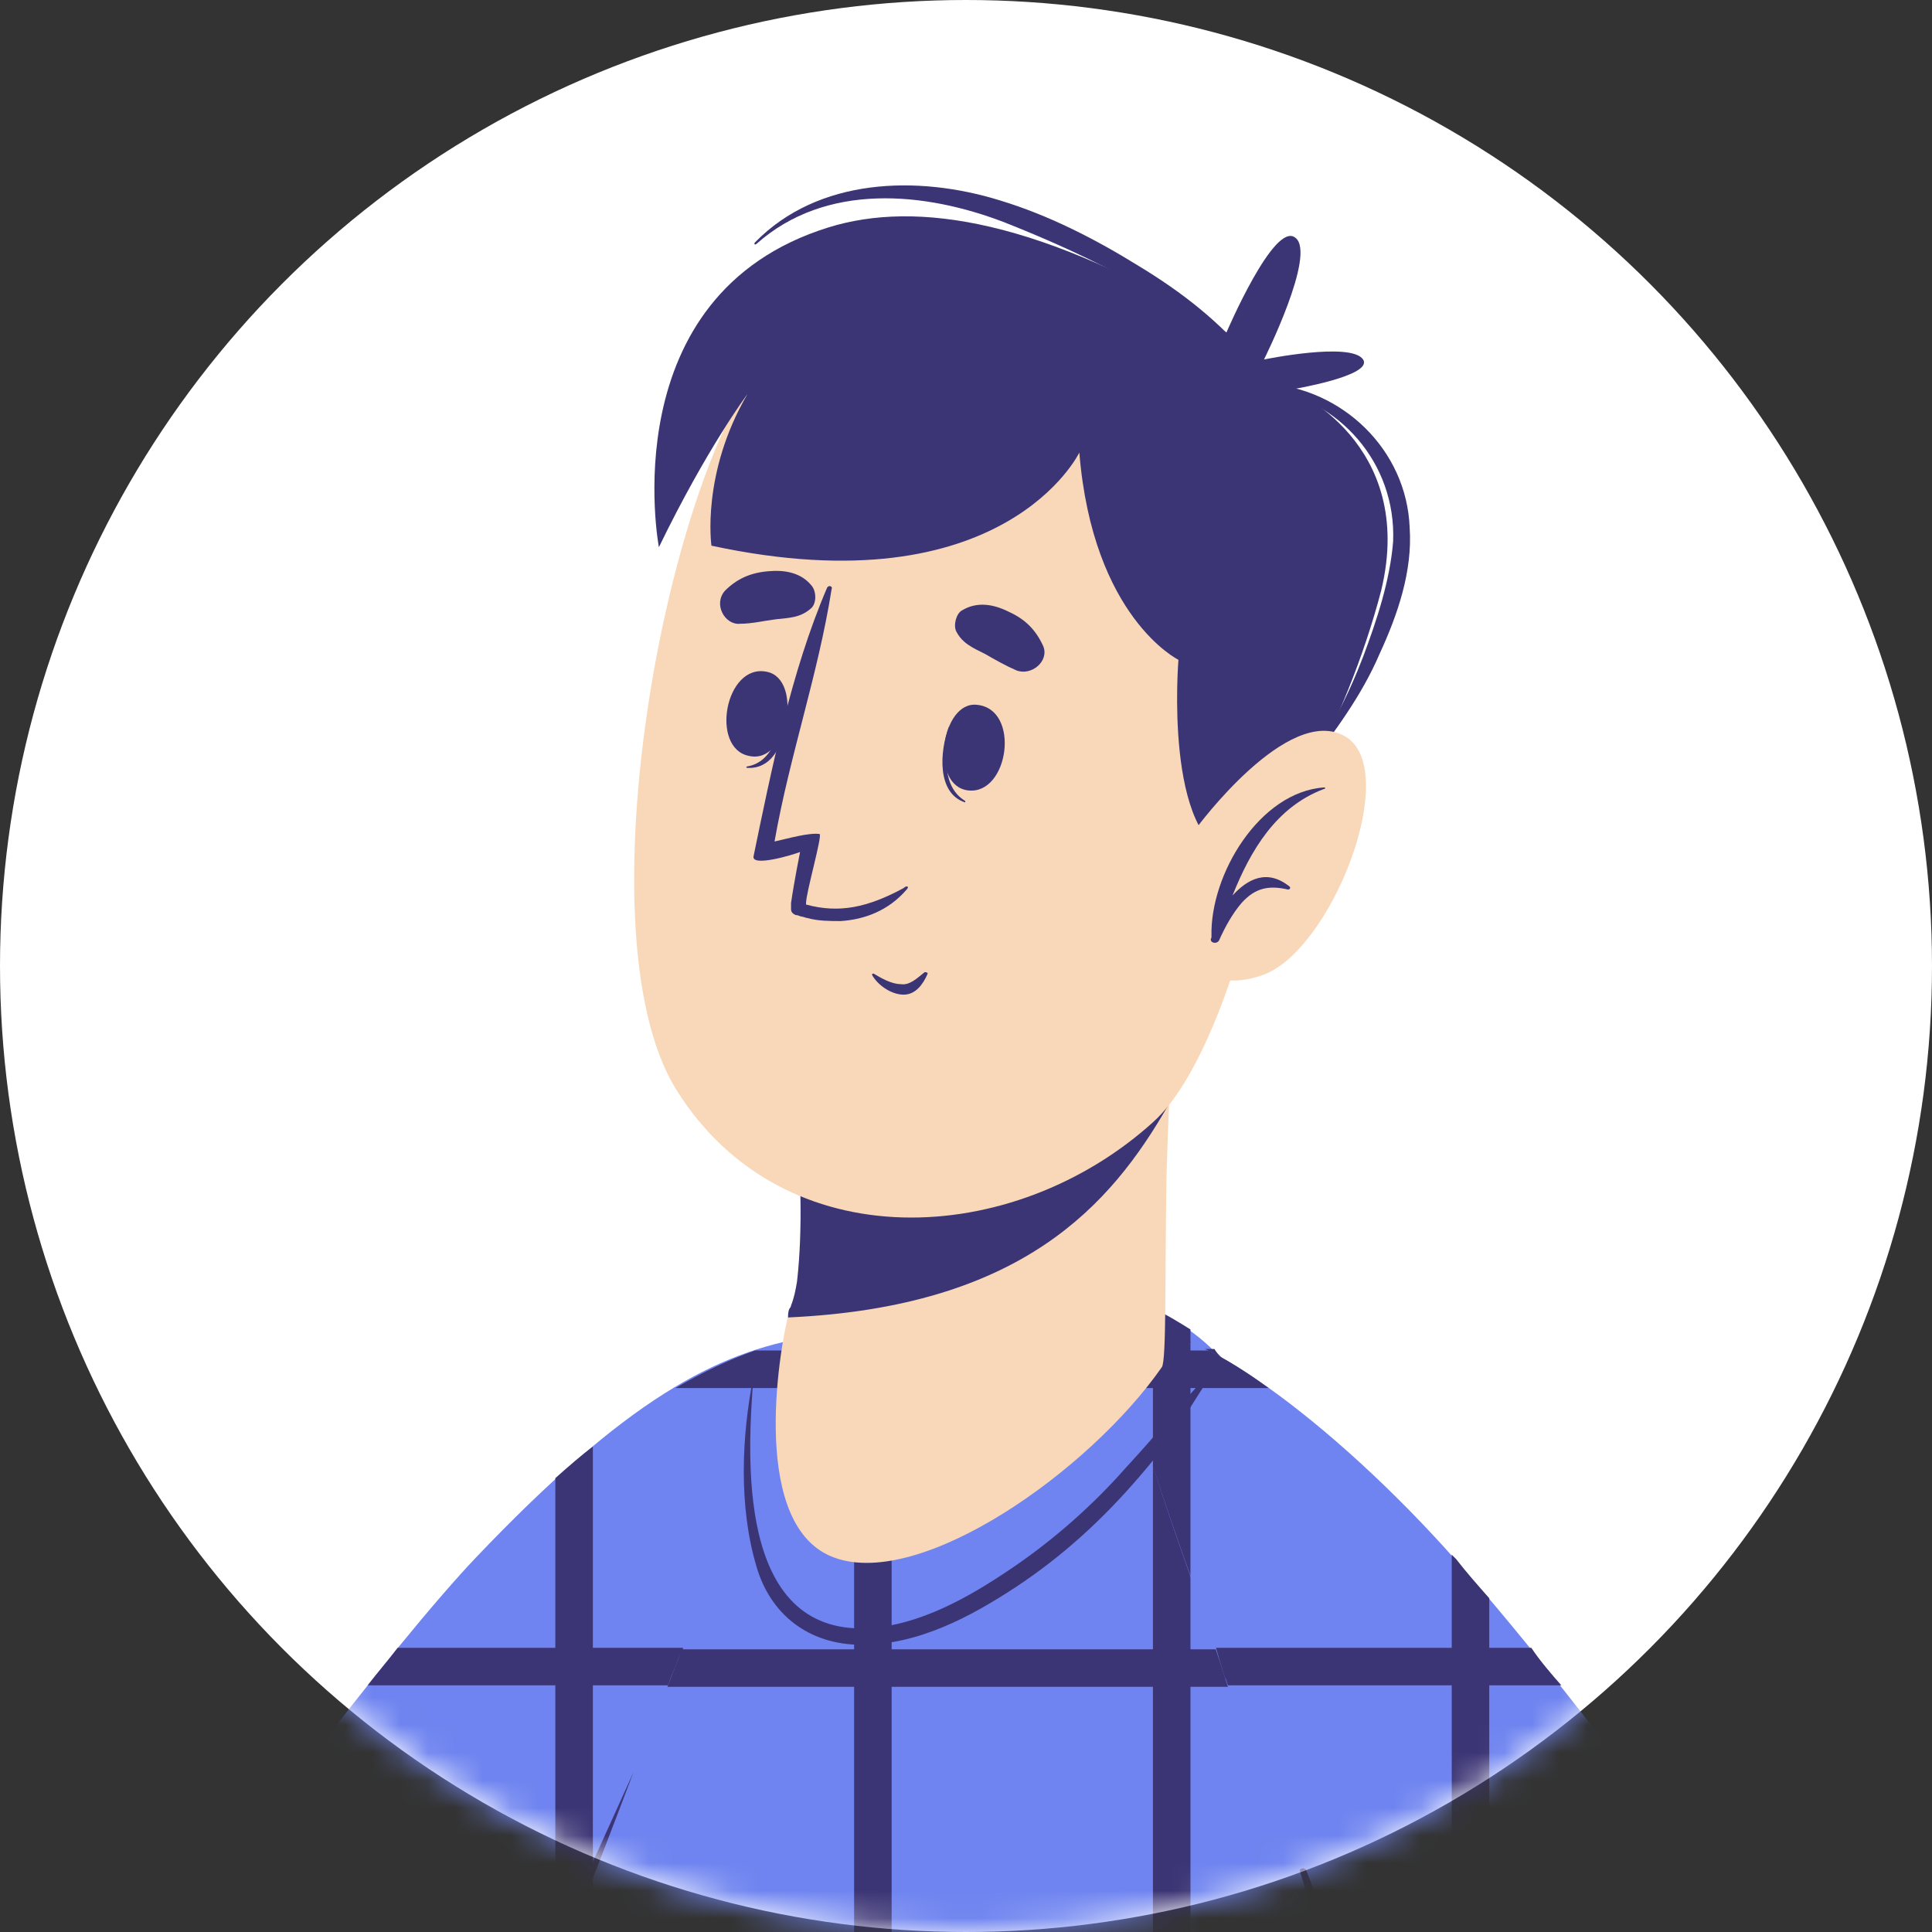<svg width="70" height="70" viewBox="0 0 70 70" fill="none" xmlns="http://www.w3.org/2000/svg">
<rect x="0" y="0" width="70" height="70" fill="#333333" stroke="none"/>
<circle cx="35" cy="35" r="35" fill="white"/>
<mask id="mask0_137_1320" style="mask-type:alpha" maskUnits="userSpaceOnUse" x="0" y="0" width="70" height="70">
<circle cx="35" cy="35" r="35" fill="#F9D8B9"/>
</mask>
<g mask="url(#mask0_137_1320)">
<path d="M68.213 112.637H9.947C9.73 110.406 18.597 63.076 29.097 47.897C30.294 46.157 40.467 44.905 44.221 49.203C64.023 71.943 68.648 112.092 68.213 112.637Z" fill="#6F84F0"/>
<path d="M21.481 64.599V112.636H20.121V68.625C20.61 67.265 21.045 65.905 21.481 64.599Z" fill="#3C3575"/>
<path d="M32.306 46.537V112.637H30.946V46.864C31.381 46.755 31.817 46.646 32.306 46.537Z" fill="#3C3575"/>
<path d="M43.133 48.169V112.582H41.773V47.408C42.263 47.625 42.698 47.897 43.133 48.169Z" fill="#3C3575"/>
<path d="M53.959 63.674V112.636H52.599V61.172C53.034 61.988 53.523 62.804 53.959 63.674Z" fill="#3C3575"/>
<path d="M44.221 49.149C44.547 49.529 44.873 49.856 45.146 50.237H27.628C27.9 49.747 28.172 49.312 28.444 48.877H44.003C44.057 48.986 44.166 49.094 44.221 49.149Z" fill="#3C3575"/>
<path d="M51.783 59.757C52.055 60.192 52.327 60.682 52.545 61.117H22.732C22.895 60.682 23.058 60.192 23.222 59.757H51.783Z" fill="#3C3575"/>
<path d="M27.738 51.814C26.105 56.112 19.849 71.127 16.476 81.899C14.191 89.135 13.321 95.173 12.831 96.805C12.831 96.805 30.023 91.256 33.885 91.256C39.869 91.256 49.39 103.714 47.05 105.238C43.351 107.686 25.779 116.009 11.743 118.675C4.127 120.09 -10.29 110.406 -9.147 102.681C-7.57 91.855 12.015 63.348 19.468 55.242C23.331 50.998 29.75 46.592 27.738 51.814Z" fill="#F9D8B9"/>
<path d="M-10.181 104.966C-9.8 112.745 -0.062 119.328 5.596 119.654C15.334 120.253 44.602 111.712 44.602 111.712L33.232 89.787C33.232 89.787 13.321 96.533 12.831 96.751C12.994 96.153 17.89 77.71 20.121 71.617C20.23 71.29 20.393 70.91 20.502 70.583C21.155 68.897 22.025 66.666 22.95 64.218C23.494 62.858 24.038 61.498 24.582 60.084C26.976 54.099 29.315 48.441 29.315 48.441C25.942 48.986 22.678 50.726 17.238 56.439C11.797 62.151 -10.78 92.072 -10.181 104.966Z" fill="#6F84F0"/>
<path d="M10.655 64.49V119.437C10.22 119.491 9.73 119.546 9.295 119.6V66.34C9.785 65.687 10.22 65.089 10.655 64.49Z" fill="#3C3575"/>
<path d="M21.481 52.413V67.918C21.1 68.897 20.774 69.767 20.448 70.583C20.339 70.91 20.23 71.236 20.121 71.508V53.555C20.611 53.12 21.046 52.739 21.481 52.413Z" fill="#3C3575"/>
<path d="M29.152 48.931C29.043 49.258 28.825 49.693 28.608 50.291H24.473C25.507 49.693 26.432 49.258 27.357 48.931H29.152Z" fill="#3C3575"/>
<path d="M24.745 59.757C24.691 59.866 24.636 59.975 24.582 60.084C24.473 60.41 24.31 60.736 24.201 61.063H13.32C13.701 60.573 14.082 60.138 14.408 59.703H24.745V59.757Z" fill="#3C3575"/>
<path d="M6.738 99.961L12.831 96.751C12.995 96.153 17.891 77.71 20.121 71.617C20.23 71.291 20.393 70.91 20.502 70.583C21.155 68.897 22.025 66.666 22.95 64.218L6.738 99.961Z" fill="#3C3575"/>
<path d="M6.14 97.948C7.663 97.948 16.857 95.5 18.217 96.751C26.377 104.476 28.989 102.898 30.73 103.932C44.221 111.712 62.229 120.797 68.648 120.851C78.386 120.906 82.249 112.745 80.671 105.02C77.461 89.733 56.897 59.975 47.54 52.086C42.589 47.897 42.97 54.208 45.038 61.063C46.234 65.089 48.356 71.073 50.478 76.948C52.382 82.171 57.387 95.554 57.496 95.88V95.935C57.496 95.989 57.441 95.989 57.387 95.935C56.952 95.88 45.418 90.44 33.831 87.448C29.75 86.415 21.264 84.891 18.217 86.251C16.422 87.067 16.367 88.155 16.367 88.155C16.367 88.155 14.899 88.047 13.375 89.298C12.341 90.114 12.069 91.311 12.069 91.311C12.069 91.311 10.492 91.528 9.676 92.453C8.697 93.541 8.588 94.738 8.588 94.738C6.357 95.282 6.14 97.948 6.14 97.948Z" fill="#F9D8B9"/>
<path d="M42.426 89.787C40.304 89.08 39.325 89.08 39.325 89.08L27.193 109.536C27.193 109.536 60.596 121.559 67.451 122.266C74.306 122.973 82.086 117.587 82.249 108.937C82.412 96.86 62.718 67.809 52.763 56.547C48.193 51.379 42.916 47.68 41.556 48.496C39.978 49.475 42.861 55.949 44.385 60.791C47.214 69.713 57.332 95.935 57.332 95.935C57.332 95.935 44.983 90.603 42.426 89.787Z" fill="#6F84F0"/>
<path d="M43.133 48.605V57.092C42.644 55.731 42.154 54.317 41.773 53.12V48.387C42.1 48.333 42.59 48.387 43.133 48.605Z" fill="#3C3575"/>
<path d="M53.959 57.907V87.067C53.524 85.925 53.089 84.728 52.599 83.477V56.33C52.654 56.384 52.708 56.439 52.762 56.493C53.143 56.983 53.524 57.418 53.959 57.907Z" fill="#3C3575"/>
<path d="M45.962 50.291H41.12C41.066 49.747 41.066 49.258 41.229 48.931H43.786C44.439 49.258 45.146 49.693 45.962 50.291Z" fill="#3C3575"/>
<path d="M56.57 61.063H44.493C44.438 60.954 44.438 60.845 44.384 60.791C44.275 60.465 44.166 60.084 44.058 59.703H55.482C55.809 60.193 56.189 60.628 56.57 61.063Z" fill="#3C3575"/>
<path d="M47.431 71.127C47.921 71.943 48.465 72.759 48.9 73.63C48.9 73.684 48.955 73.684 48.955 73.739C48.302 71.78 47.703 69.822 47.105 67.809C47.05 67.7 47.268 67.646 47.322 67.754C50.206 75.044 52.871 82.389 55.428 89.733C56.136 91.8 56.788 93.868 57.441 95.935C57.441 95.989 57.333 96.044 57.333 95.989C56.571 94.194 55.755 92.453 55.048 90.603C54.34 88.808 53.633 86.959 52.98 85.109C51.783 81.899 50.641 78.689 49.553 75.425C49.227 74.881 48.846 74.283 48.519 73.739C48.03 72.923 47.649 71.998 47.268 71.127C47.268 71.073 47.377 71.019 47.431 71.127Z" fill="#3C3575"/>
<path d="M30.239 56.439C33.395 57.581 39.488 53.283 42.099 49.529C42.262 49.258 42.208 46.32 42.262 42.784C42.316 40.608 42.425 38.214 42.643 36.038L28.498 37.833C28.498 37.833 29.314 42.566 28.879 46.429C28.825 46.755 28.77 47.027 28.662 47.299C28.662 47.353 28.662 47.408 28.607 47.462C28.172 49.094 27.193 55.351 30.239 56.439Z" fill="#F9D8B9"/>
<path d="M28.607 47.408C28.553 47.517 28.553 47.625 28.553 47.734C37.04 47.353 40.249 43.654 42.317 40.063C42.371 38.703 42.48 37.343 42.643 36.038L28.498 37.833C28.498 37.833 29.315 42.566 28.879 46.429C28.825 46.755 28.77 47.027 28.662 47.299C28.662 47.299 28.662 47.353 28.607 47.408Z" fill="#3C3575"/>
<path d="M46.451 18.411C47.92 23.308 45.309 37.507 41.773 40.662C36.713 45.232 28.39 45.667 24.527 39.519C20.773 33.59 24.527 15.201 28.444 12.318C34.211 8.129 44.275 11.176 46.451 18.411Z" fill="#F9D8B9"/>
<path d="M34.374 26.354C34.374 26.3 34.428 26.408 34.428 26.463C34.21 27.388 34.156 28.53 34.972 29.02V29.074C33.938 28.748 34.047 27.224 34.374 26.354Z" fill="#3C3575"/>
<path d="M35.407 25.538C36.985 25.701 36.55 28.802 35.081 28.639C33.666 28.476 34.101 25.375 35.407 25.538Z" fill="#3C3575"/>
<path d="M28.498 25.483C28.498 25.429 28.389 25.538 28.389 25.538C28.28 26.517 28.008 27.605 27.083 27.768C27.029 27.768 27.029 27.823 27.083 27.823C28.226 27.877 28.552 26.408 28.498 25.483Z" fill="#3C3575"/>
<path d="M27.791 24.341C26.268 24.015 25.724 27.116 27.138 27.388C28.553 27.714 29.097 24.613 27.791 24.341Z" fill="#3C3575"/>
<path d="M36.821 24.287C36.441 24.123 36.06 23.906 35.679 23.688C35.244 23.471 34.863 23.307 34.645 22.872C34.536 22.655 34.645 22.219 34.863 22.111C35.407 21.784 36.005 21.893 36.549 22.165C37.148 22.437 37.529 22.818 37.801 23.416C38.018 23.96 37.365 24.504 36.821 24.287Z" fill="#3C3575"/>
<path d="M26.811 22.6C27.247 22.6 27.682 22.491 28.117 22.437C28.607 22.383 28.988 22.383 29.368 22.056C29.586 21.893 29.586 21.458 29.423 21.24C29.042 20.75 28.444 20.642 27.845 20.696C27.192 20.75 26.703 20.968 26.267 21.403C25.832 21.893 26.267 22.655 26.811 22.6Z" fill="#3C3575"/>
<path d="M33.503 35.222C33.231 35.439 32.959 35.711 32.633 35.657C32.306 35.657 31.925 35.439 31.654 35.276C31.599 35.276 31.599 35.276 31.599 35.33C31.817 35.711 32.306 36.038 32.742 36.038C33.177 36.038 33.449 35.657 33.612 35.276C33.612 35.222 33.503 35.222 33.503 35.222Z" fill="#3C3575"/>
<path d="M32.85 32.23C32.197 32.991 31.327 33.318 30.457 33.372C30.076 33.372 29.641 33.372 29.26 33.263C29.205 33.263 29.097 33.209 29.042 33.209C28.988 33.209 28.933 33.154 28.825 33.154C28.716 33.1 28.661 33.045 28.661 32.937C28.661 32.882 28.661 32.882 28.661 32.828V32.719C28.77 31.957 28.988 30.869 28.988 30.869C28.716 30.978 27.247 31.413 27.301 31.033C27.954 27.877 28.661 24.341 29.967 21.294C30.021 21.186 30.185 21.24 30.13 21.349C29.641 24.45 28.607 27.388 28.063 30.489C28.552 30.38 29.314 30.162 29.695 30.217C29.804 30.271 29.205 32.338 29.205 32.719C29.205 32.719 29.205 32.719 29.205 32.773C30.402 33.1 31.436 32.882 32.742 32.175C32.85 32.066 32.959 32.121 32.85 32.23Z" fill="#3C3575"/>
<path d="M44.709 31.033C42.153 30.434 42.697 23.906 42.697 23.906C42.697 23.906 39.596 22.383 39.106 16.398C39.106 16.398 36.386 22.056 25.777 19.771C25.777 19.771 25.396 17.16 27.083 14.277C27.083 14.277 25.614 16.235 23.873 19.826C23.873 19.826 22.132 10.686 30.021 8.238C33.176 7.259 37.746 7.912 44.437 12.046C44.437 12.046 46.178 7.966 46.94 8.619C47.702 9.217 45.797 13.025 45.797 13.025C45.797 13.025 48.953 12.373 49.388 13.025C49.769 13.624 46.777 14.113 46.777 14.113C46.777 14.113 51.346 16.017 50.041 21.403C48.79 26.191 45.961 31.305 44.709 31.033Z" fill="#3C3575"/>
<path d="M45.852 13.896C48.626 14.059 50.966 16.29 51.075 19.118C51.183 20.696 50.639 22.274 49.986 23.688C49.334 25.212 48.354 26.517 47.321 27.877C47.266 27.932 47.157 27.823 47.212 27.768C48.137 26.626 48.844 25.212 49.388 23.797C49.878 22.491 50.367 21.023 50.476 19.608C50.585 16.779 48.518 14.44 45.797 14.059C45.743 14.005 45.743 13.896 45.852 13.896Z" fill="#3C3575"/>
<path d="M36.223 7.259C38.019 7.803 39.705 8.673 41.283 9.652C42.806 10.577 44.22 11.665 45.363 13.08C45.417 13.134 45.308 13.243 45.254 13.189C42.752 10.904 39.596 9.326 36.441 8.075C33.503 6.932 29.913 6.606 27.41 8.836C27.355 8.891 27.301 8.836 27.355 8.782C29.64 6.443 33.231 6.334 36.223 7.259Z" fill="#3C3575"/>
<path d="M43.35 29.999C43.35 29.999 46.668 25.484 48.736 26.68C50.803 27.877 48.246 34.46 45.743 35.33C43.295 36.201 42.425 33.916 42.425 33.916L43.35 29.999Z" fill="#F9D8B9"/>
<path d="M47.974 28.53C48.029 28.53 48.029 28.584 47.974 28.584C46.233 29.237 45.308 30.815 44.656 32.447C45.2 31.849 45.907 31.468 46.723 32.121C46.777 32.175 46.723 32.23 46.668 32.23C45.961 32.066 45.471 32.175 44.982 32.719C44.656 33.1 44.383 33.59 44.166 34.079C44.057 34.242 43.785 34.133 43.894 33.97C43.894 33.97 43.894 33.97 43.894 33.916C43.84 31.685 45.635 28.693 47.974 28.53Z" fill="#3C3575"/>
<path d="M27.302 49.856C27.302 49.801 27.356 49.801 27.302 49.856C27.084 52.685 26.649 59.213 31.436 58.996C33.34 58.887 35.136 57.853 36.659 56.819C38.182 55.786 39.597 54.535 40.794 53.175C42.154 51.706 42.643 50.998 43.677 49.91C43.731 49.856 43.84 49.91 43.786 49.965C42.752 51.542 42.643 51.923 41.283 53.501C39.978 55.024 38.509 56.384 36.768 57.527C35.19 58.56 33.286 59.594 31.219 59.594C29.26 59.594 27.9 58.452 27.411 56.765C26.758 54.589 26.867 52.032 27.302 49.856Z" fill="#3C3575"/>
</g>
</svg>
